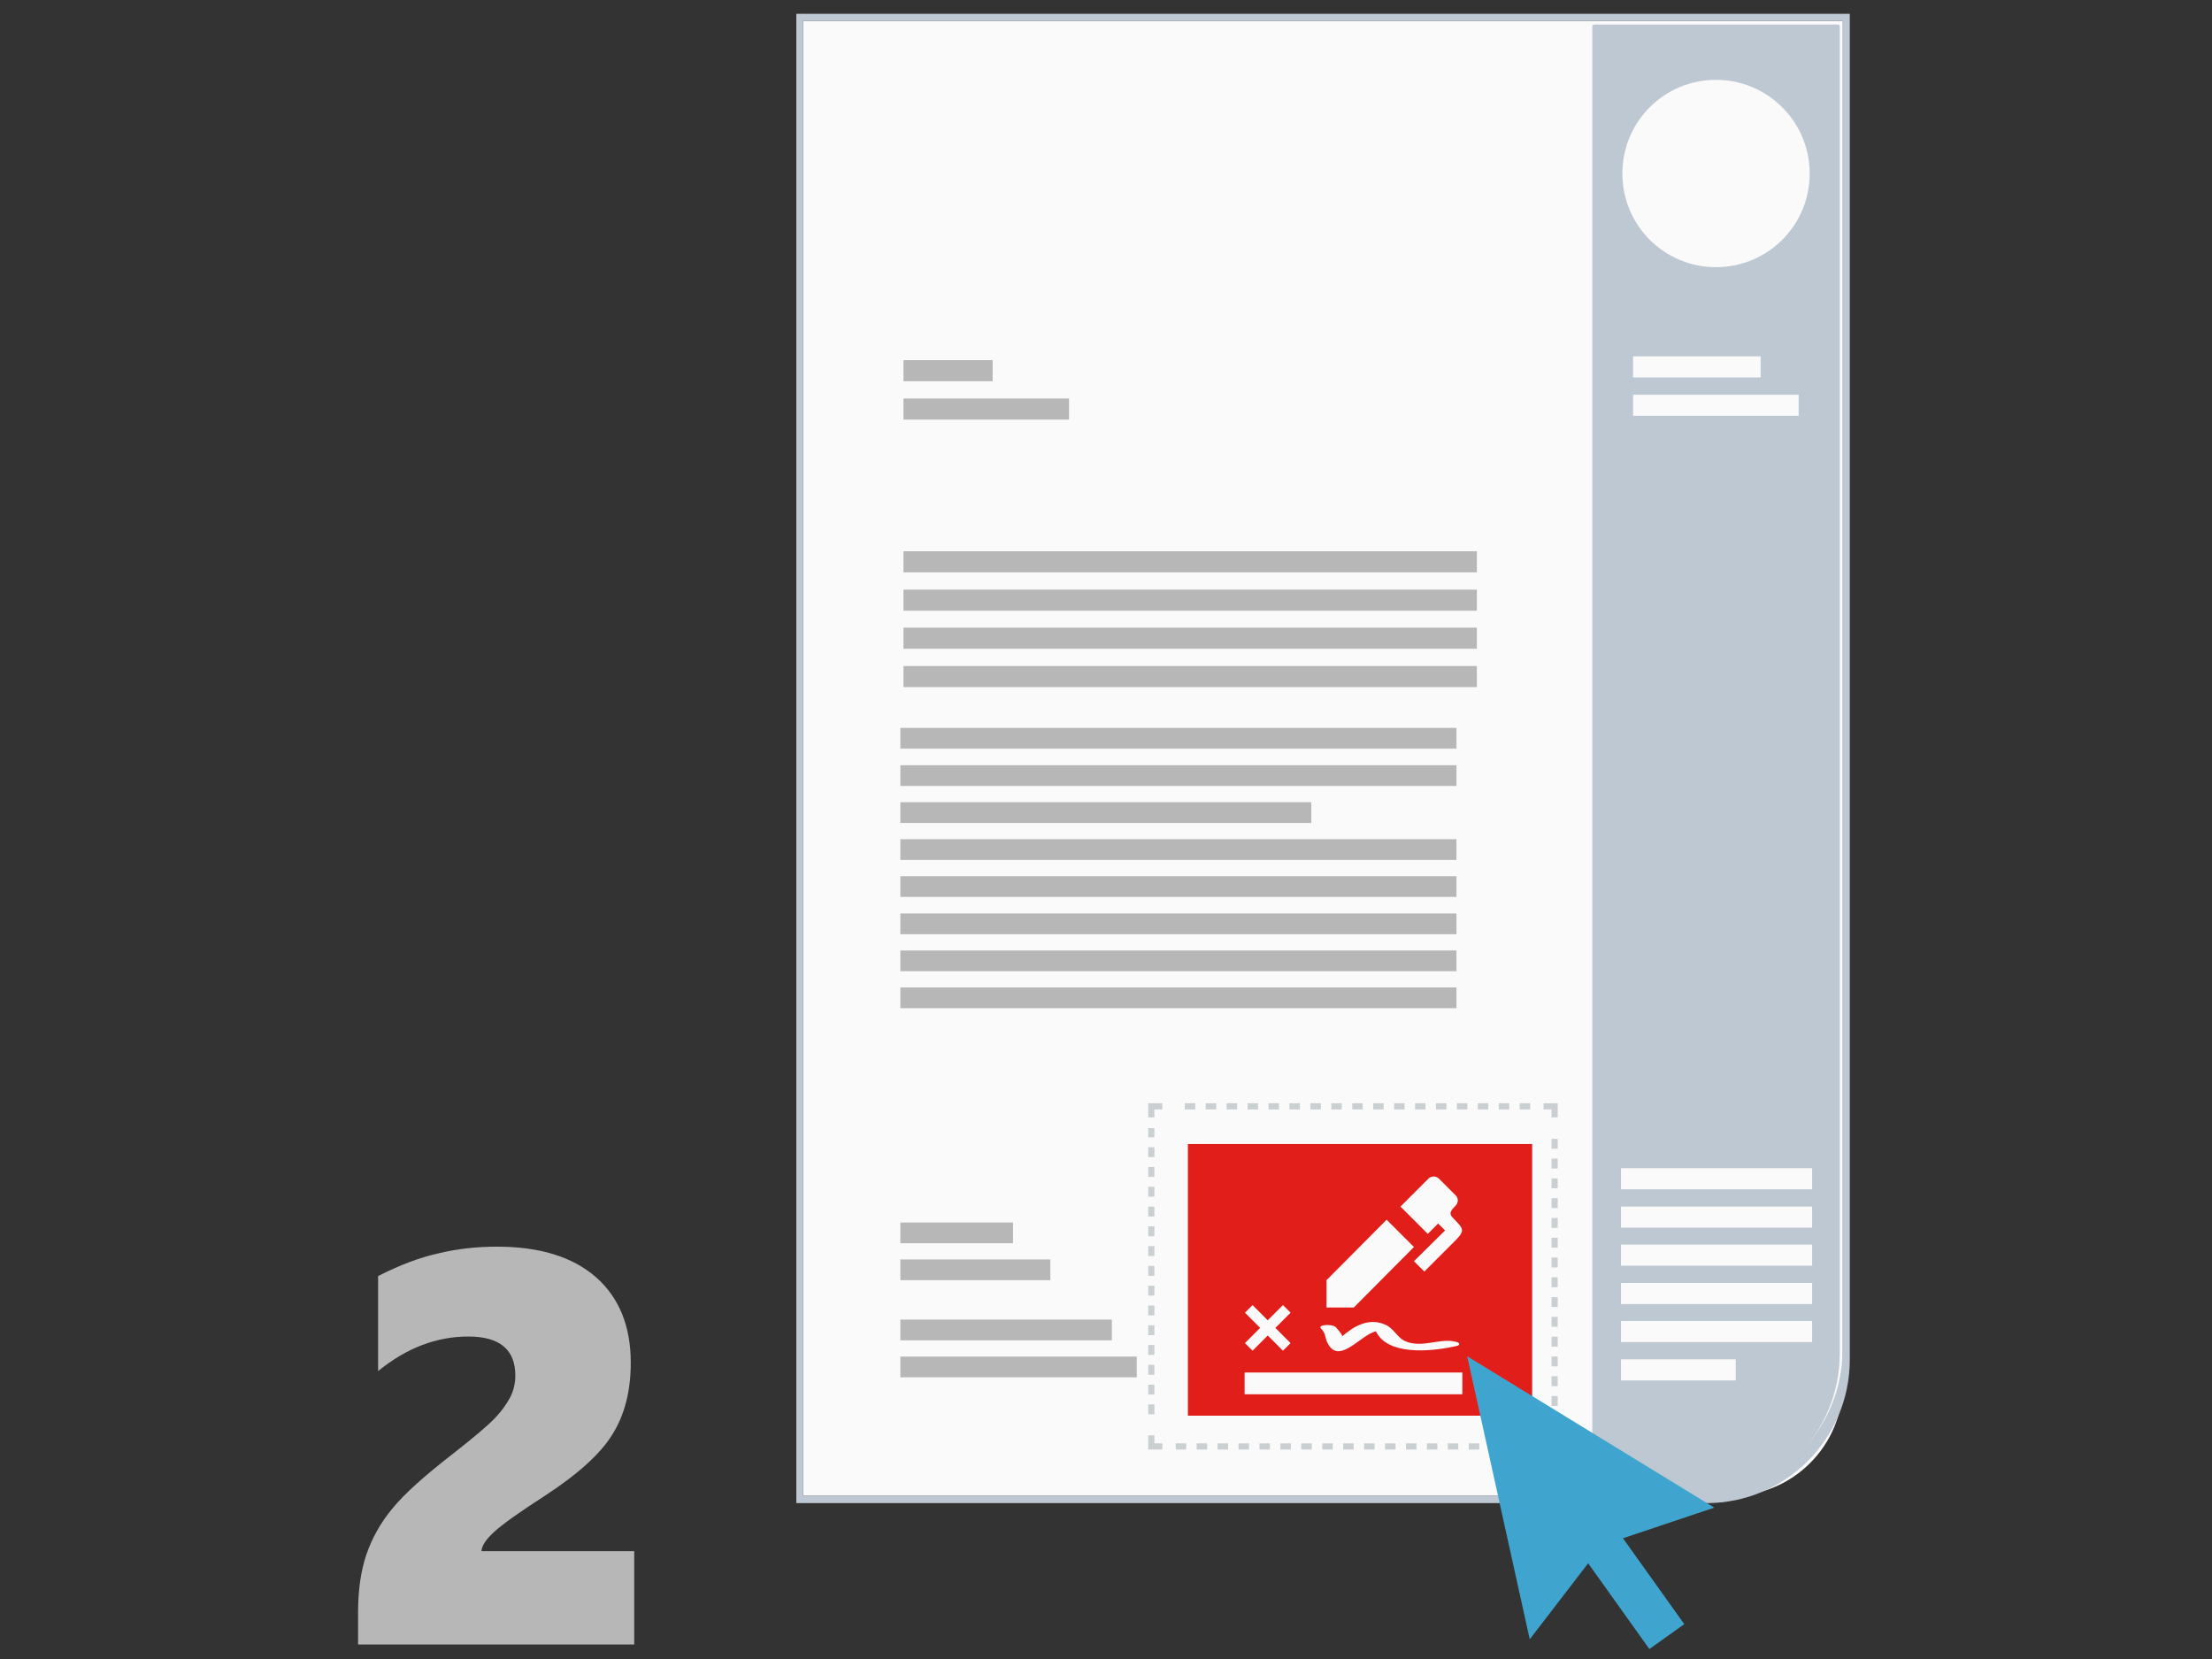 <?xml version="1.0" encoding="utf-8"?>
<!-- Generator: Adobe Illustrator 22.1.0, SVG Export Plug-In . SVG Version: 6.00 Build 0)  -->
<svg version="1.1" id="Ebene_1" xmlns="http://www.w3.org/2000/svg" xmlns:xlink="http://www.w3.org/1999/xlink" x="0px" y="0px"
	 viewBox="0 0 640 480" style="enable-background:new 0 0 640 480;" xml:space="preserve">
<rect x="0" y="0" width="640" height="480" fill="#333333" stroke="none"/>
<style type="text/css">
	.st0{fill:#FAFAFA;}
	.st1{fill:#BEC8D2;}
	.st2{fill:#B7B7B7;}
	.st3{fill:#E11E19;}
	.st4{fill:none;stroke:#CACFD2;stroke-width:1.786;stroke-miterlimit:10;}
	.st5{fill:none;stroke:#CACFD2;stroke-width:1.786;stroke-miterlimit:10;stroke-dasharray:3.028,3.028;}
	.st6{fill:none;stroke:#CACFD2;stroke-width:1.786;stroke-miterlimit:10;stroke-dasharray:2.862,2.862;}
	.st7{fill:#40A5CE;}
</style>
<path class="st0" d="M232.4,432.8h268.4c17.9,0,32.4-14.5,32.4-32.4V6H232.4V432.8z"/>
<path class="st1" d="M230.4,4v430.9h263.3c22.9,0,41.5-18.6,41.5-41.5V4H230.4z M490.7,432.8H232.4V6h300.7v384.3
	C533.2,413.8,514.1,432.8,490.7,432.8"/>
<rect x="261.4" y="104.2" class="st2" width="25.8" height="6.1"/>
<rect x="261.4" y="115.3" class="st2" width="47.9" height="6.1"/>
<rect x="260.5" y="221.4" class="st2" width="160.9" height="6"/>
<rect x="260.5" y="232.1" class="st2" width="118.9" height="6"/>
<rect x="261.4" y="170.6" class="st2" width="165.9" height="6.1"/>
<rect x="261.4" y="159.5" class="st2" width="165.9" height="6.1"/>
<rect x="261.4" y="181.6" class="st2" width="165.9" height="6.1"/>
<rect x="261.4" y="192.7" class="st2" width="165.9" height="6.1"/>
<rect x="260.5" y="210.6" class="st2" width="160.9" height="6"/>
<rect x="260.5" y="242.8" class="st2" width="160.9" height="6"/>
<rect x="260.5" y="253.5" class="st2" width="160.9" height="6"/>
<rect x="260.5" y="264.3" class="st2" width="160.9" height="6"/>
<rect x="260.5" y="275" class="st2" width="160.9" height="6"/>
<rect x="260.5" y="285.7" class="st2" width="160.9" height="6"/>
<rect x="260.5" y="353.7" class="st2" width="32.6" height="6"/>
<rect x="260.5" y="364.4" class="st2" width="43.4" height="6"/>
<rect x="260.5" y="381.8" class="st2" width="61.2" height="6"/>
<rect x="260.5" y="392.5" class="st2" width="68.4" height="6"/>
<path class="st1" d="M490.2,433.8h-29c-0.3,0-0.5-0.2-0.5-0.5V7.6c0-0.3,0.2-0.5,0.5-0.5h70.6c0.3,0,0.5,0.2,0.5,0.5v384
	C532.3,414.9,513.4,433.8,490.2,433.8"/>
<path class="st0" d="M523.6,50.2c0,15-12.1,27.1-27.1,27.1c-15,0-27.1-12.1-27.1-27.1c0-15,12.1-27.1,27.1-27.1
	C511.4,23.1,523.6,35.2,523.6,50.2"/>
<rect x="469" y="349.1" class="st0" width="55.3" height="6.1"/>
<rect x="469" y="338" class="st0" width="55.3" height="6.1"/>
<rect x="469" y="360.1" class="st0" width="55.3" height="6.1"/>
<rect x="469" y="382.2" class="st0" width="55.3" height="6.1"/>
<rect x="469" y="371.2" class="st0" width="55.3" height="6.1"/>
<rect x="469" y="393.3" class="st0" width="33.2" height="6.1"/>
<rect x="472.5" y="114.2" class="st0" width="47.9" height="6.1"/>
<rect x="472.5" y="103.1" class="st0" width="36.9" height="6.1"/>
<rect x="343.7" y="331" class="st3" width="99.6" height="78.6"/>
<polyline class="st4" points="449.8,415.3 449.8,418.5 446.6,418.5 "/>
<line class="st5" x1="440.1" y1="418.5" x2="339.6" y2="418.5"/>
<polyline class="st4" points="336.3,418.5 333.1,418.5 333.1,415.3 "/>
<line class="st6" x1="333.1" y1="409.2" x2="333.1" y2="326.4"/>
<polyline class="st4" points="333.1,323.3 333.1,320.1 336.3,320.1 "/>
<line class="st5" x1="342.8" y1="320.1" x2="443.4" y2="320.1"/>
<polyline class="st4" points="446.6,320.1 449.8,320.1 449.8,323.3 "/>
<line class="st6" x1="449.8" y1="329.5" x2="449.8" y2="412.2"/>
<path class="st2" d="M103.6,475.6v-9.1c0-6.4,0.8-12,2.4-16.7c1.6-4.7,4.1-9.2,7.5-13.3c3.4-4.2,9.3-9.5,17.7-16
	c6-4.7,10-8.1,12-10.2c2-2.1,3.4-4.1,4.4-6c1-1.9,1.5-4.1,1.5-6.3c0-7.5-4.5-11.3-13.6-11.3c-9.2,0-17.9,3.3-26.1,10v-27.5
	c6.3-3.2,12.1-5.4,17.6-6.6c5.4-1.3,11-1.9,16.8-1.9c12.3,0,21.8,2.9,28.6,8.8c6.7,5.9,10.1,14.1,10.1,24.8c0,8.2-1.8,15.1-5.3,20.7
	c-3.5,5.7-10.1,11.6-19.6,17.8c-7.3,4.7-12.2,8.2-14.6,10.4c-2.4,2.2-3.6,4-3.7,5.6h44.2v27H103.6z"/>
<path class="st0" d="M383.8,387.9c3.2,7.8,9.7-1.7,14.3-2.7c3.3,6.9,15.4,6,23,4.3c0.9-0.1,1.6-0.6,0.7-1.1
	c-3.9-1.4-8.6,0.9-12.8,0.3c-4.6-0.6-4.6-3.3-7.7-5.2c-5.1-2.6-9.7,0.3-12.9,3.1c-0.4-1-1.1-1.6-1.9-2.6c-1-1-5.4-0.8-4.3,0.4
	C383.4,385.5,383.4,386.7,383.8,387.9"/>
<path class="st0" d="M423.1,403.4h-63v-6.3h63V403.4z M373.4,388.6l-4.4-4.4l4.4-4.4l-2.2-2.2l-4.4,4.4l-4.4-4.4l-2.2,2.2l4.4,4.4
	l-4.4,4.4l2.2,2.2l4.4-4.4l4.4,4.4L373.4,388.6"/>
<path class="st0" d="M421.1,348.9c-0.7,0.7-1.4,1.4-1.4,2.1c-0.1,0.7,0.7,1.4,1.3,2c1,1.1,2,2,2,3c0,1-1.1,2.1-2.2,3.2l-8.7,8.7
	l-3-3l9-8.9l-2-2l-3,3l-7.9-7.9l8.1-8.1c0.8-0.8,2.2-0.8,3,0l4.9,4.9C422,346.7,422,348,421.1,348.9 M383.8,370.4l17.4-17.5l7.9,7.9
	l-17.4,17.5h-7.9V370.4z"/>
<polygon class="st7" points="442.6,474.3 424.5,392.4 496,436.2 463.5,447.1 "/>
<rect x="465.4" y="440.2" transform="matrix(0.814 -0.581 0.581 0.814 -178.64 359.401)" class="st7" width="12.4" height="36.6"/>
</svg>
